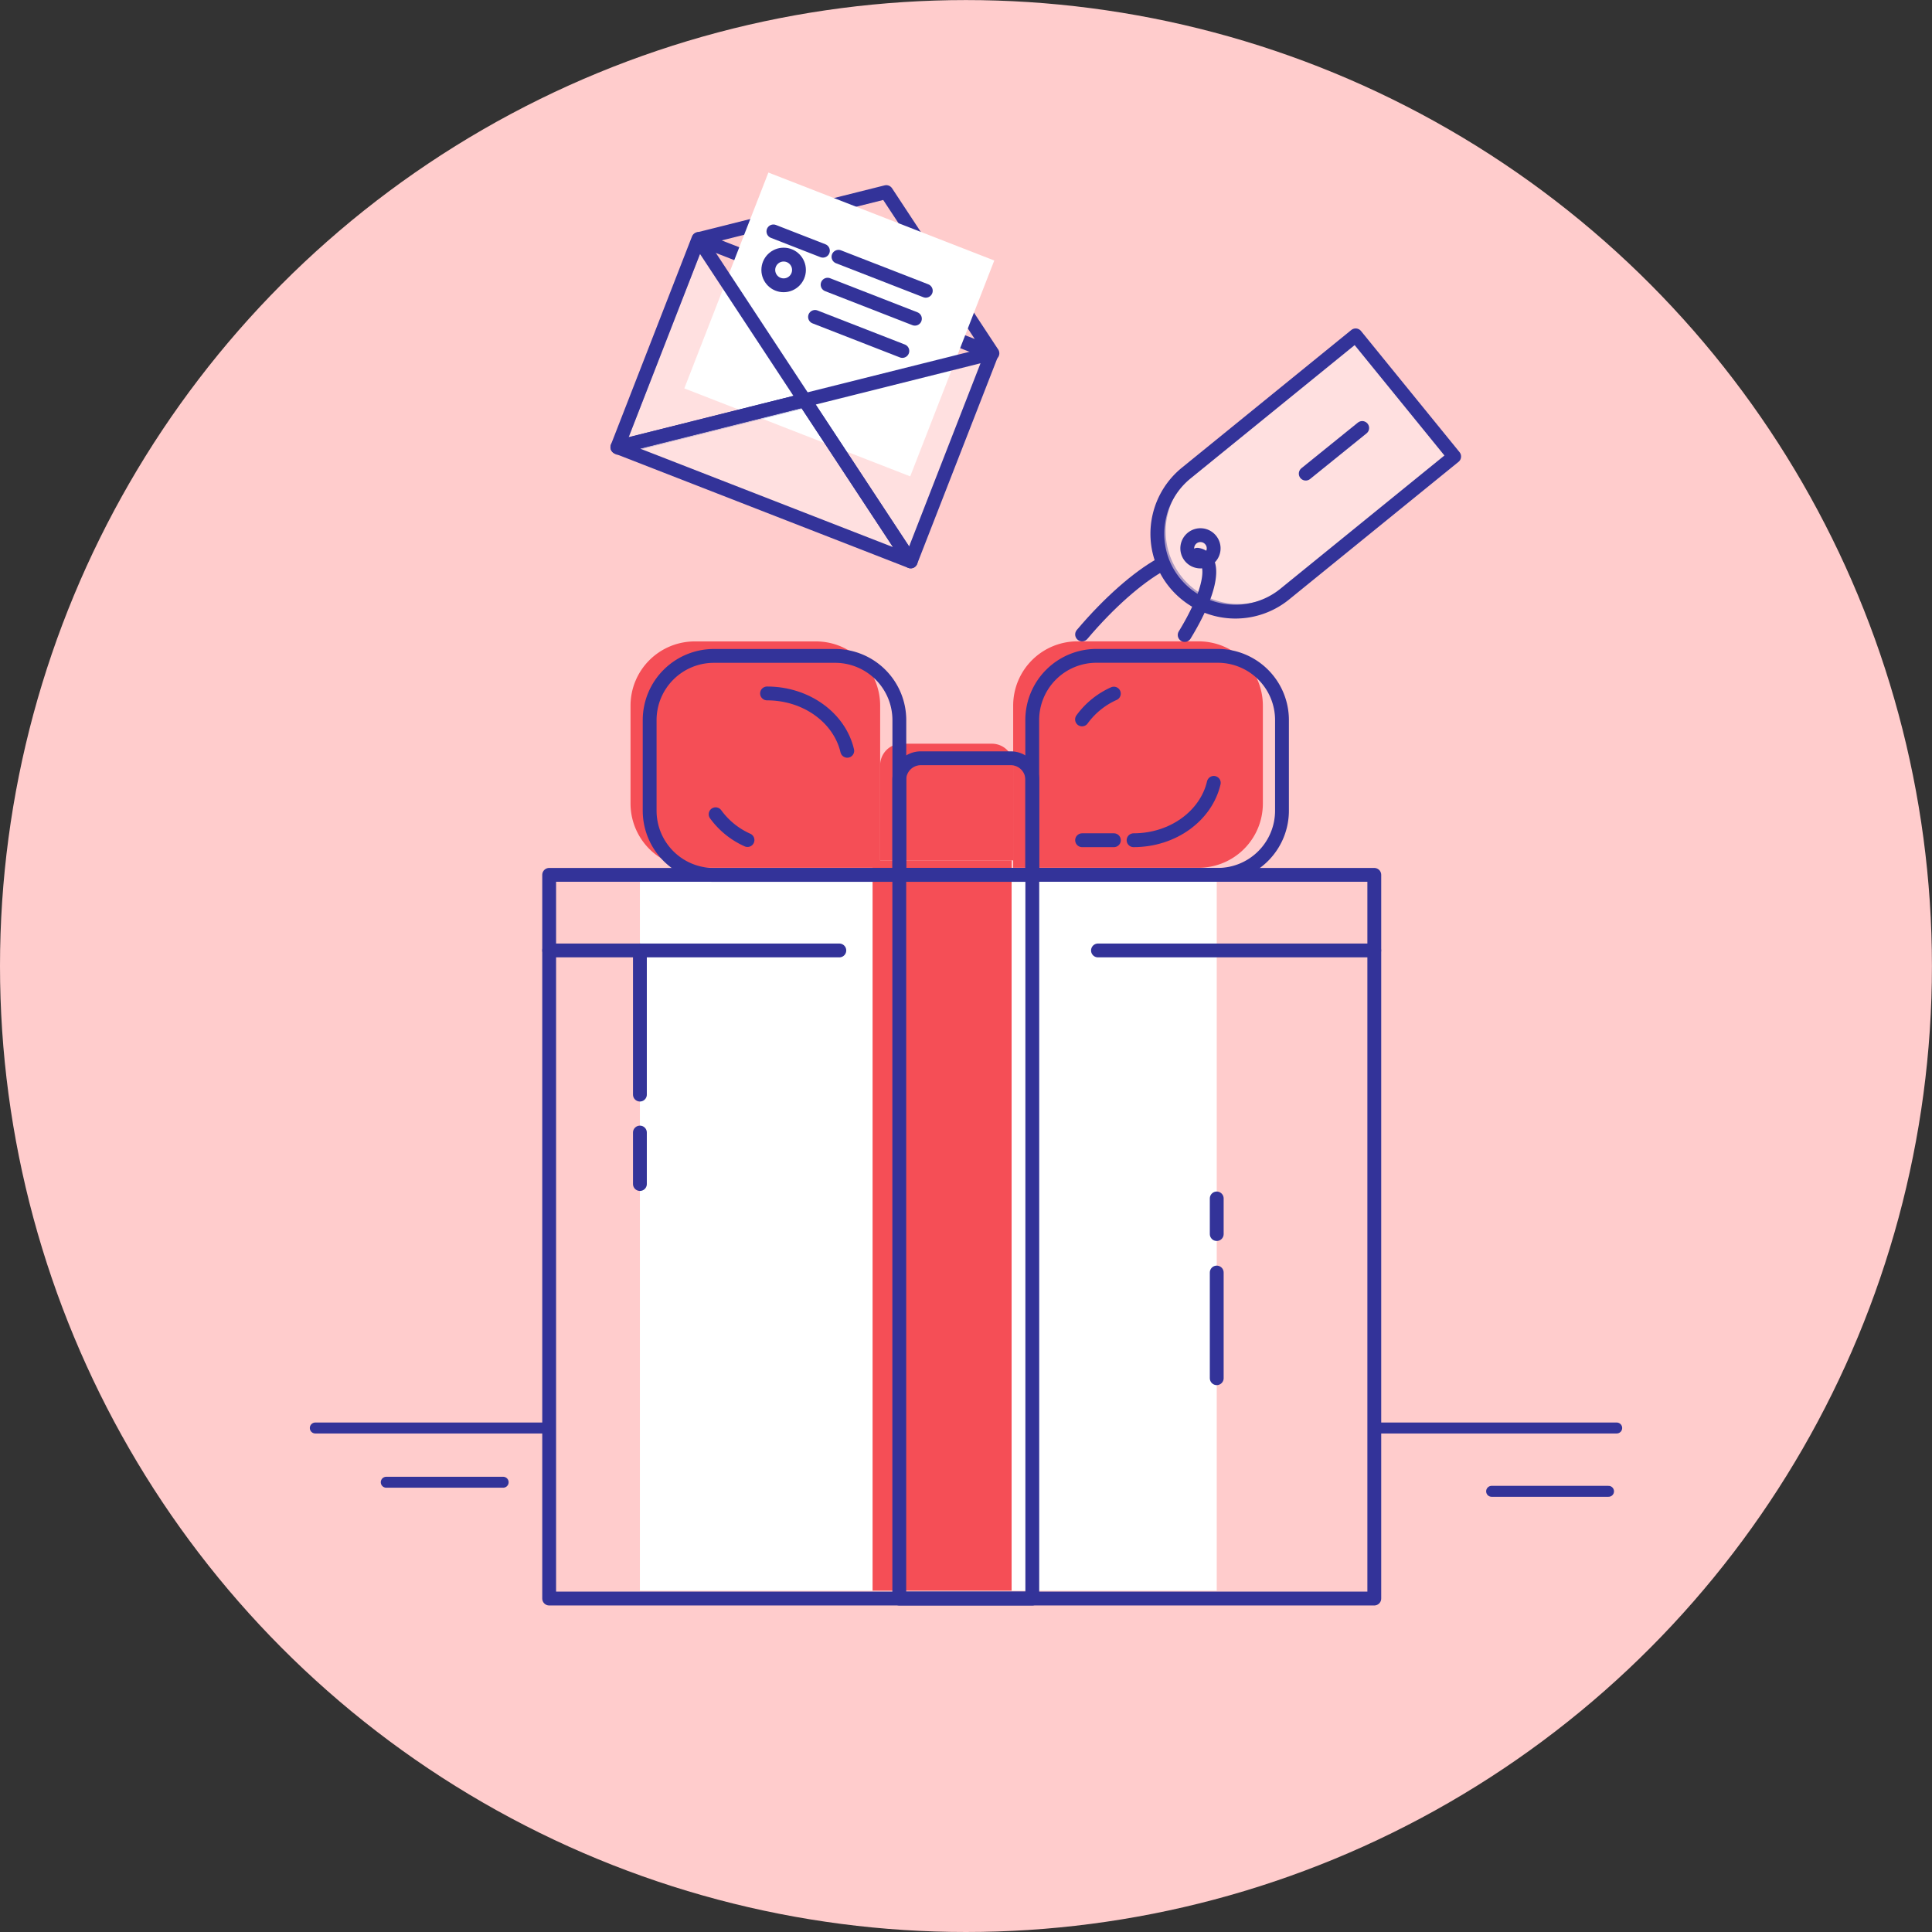 <svg id="Слой_1" data-name="Слой 1" xmlns="http://www.w3.org/2000/svg" viewBox="0 0 321.27 321.29">
  <rect x="0" y="0" width="321.27" height="321.29" fill="#333333" stroke="none"/>
  <defs>
    <style>
      .cls-1 {
        fill: #fcc;
      }

      .cls-2, .cls-6, .cls-7 {
        fill: #fff;
      }

      .cls-3 {
        fill: #f54e56;
      }

      .cls-4, .cls-5 {
        fill: none;
      }

      .cls-4, .cls-5, .cls-6, .cls-7 {
        stroke: #339;
        stroke-linecap: round;
        stroke-linejoin: round;
      }

      .cls-4 {
        stroke-width: 2.3px;
      }

      .cls-5 {
        stroke-width: 0.8px;
      }

      .cls-6, .cls-7 {
        stroke-width: 1.82px;
      }

      .cls-6 {
        opacity: 0.4;
      }
    </style>
  </defs>
  <title>Для 2 стр</title>
  <g>
    <circle class="cls-1" cx="160.63" cy="160.64" r="160.63"/>
    <g>
      <g>
        <rect class="cls-2" x="106.41" y="145.48" width="95.92" height="119.03"/>
        <rect class="cls-3" x="145.1" y="143.07" width="23.12" height="121.44"/>
        <path class="cls-3" d="M150,123.67h14.94a3.59,3.59,0,0,1,3.59,3.59v15.81a0,0,0,0,1,0,0H146.36a0,0,0,0,1,0,0V127.26A3.59,3.59,0,0,1,150,123.67Z"/>
        <path class="cls-3" d="M179.16,106.65h20.16A10.68,10.68,0,0,1,210,117.34v16.28a10.68,10.68,0,0,1-10.68,10.68H168.48a0,0,0,0,1,0,0v-27A10.68,10.68,0,0,1,179.16,106.65Z"/>
        <path class="cls-3" d="M104.84,106.65h30.84a10.68,10.68,0,0,1,10.68,10.68v16.28a10.68,10.68,0,0,1-10.68,10.68H115.53a10.68,10.68,0,0,1-10.68-10.68v-27a0,0,0,0,1,0,0Z" transform="translate(251.21 250.95) rotate(-180)"/>
        <rect class="cls-4" x="91.32" y="145.48" width="137.21" height="120.34"/>
        <line class="cls-4" x1="202.33" y1="211.61" x2="202.33" y2="229.18"/>
        <line class="cls-4" x1="202.33" y1="199.29" x2="202.33" y2="205.21"/>
        <path class="cls-4" d="M153.13,126.09h14.94a3.59,3.59,0,0,1,3.59,3.59v15.81a0,0,0,0,1,0,0H149.54a0,0,0,0,1,0,0V129.68A3.59,3.59,0,0,1,153.13,126.09Z"/>
        <path class="cls-4" d="M182.34,109.06h20.16a10.68,10.68,0,0,1,10.68,10.68V134.8a10.68,10.68,0,0,1-10.68,10.68H171.65a0,0,0,0,1,0,0V119.75A10.68,10.68,0,0,1,182.34,109.06Z"/>
        <path class="cls-4" d="M179.93,119.63a13.2,13.2,0,0,1,5.29-4.29"/>
        <line class="cls-4" x1="185.23" y1="139.72" x2="179.94" y2="139.72"/>
        <path class="cls-4" d="M201.84,130.18c-1.27,5.45-6.76,9.54-13.34,9.54"/>
        <path class="cls-4" d="M119,135.4a13.16,13.16,0,0,0,5.3,4.29"/>
        <path class="cls-4" d="M140.89,124.85c-1.27-5.45-6.76-9.54-13.34-9.54"/>
        <path class="cls-4" d="M108,109.06h30.84a10.68,10.68,0,0,1,10.68,10.68V134.8a10.68,10.68,0,0,1-10.68,10.68H118.7A10.68,10.68,0,0,1,108,134.8V109.06a0,0,0,0,1,0,0Z" transform="translate(257.55 254.55) rotate(-180)"/>
        <rect class="cls-4" x="149.54" y="145.48" width="22.12" height="120.34"/>
        <line class="cls-4" x1="106.41" y1="188.33" x2="106.41" y2="196.89"/>
        <line class="cls-4" x1="106.41" y1="158.05" x2="106.41" y2="182.02"/>
      </g>
      <g>
        <polygon class="cls-5" points="165.03 59.14 116.24 40.13 133.9 66.94 165.03 59.14"/>
        <polygon class="cls-4" points="165.03 58.75 116.24 39.74 147.38 31.94 165.03 58.75"/>
        <rect class="cls-2" x="119.41" y="34.7" width="40.31" height="38.52" transform="translate(29.1 -46.98) rotate(21.28)"/>
        <polygon class="cls-6" points="116.24 40.13 102.76 74.75 133.9 66.94 116.24 40.13"/>
        <polygon class="cls-6" points="102.66 74.36 151.44 93.36 133.79 66.55 102.66 74.36"/>
        <polygon class="cls-6" points="133.9 66.55 151.55 93.36 165.03 58.75 133.9 66.55"/>
        <polygon class="cls-4" points="116.14 39.74 102.66 74.36 133.79 66.55 116.14 39.74"/>
        <polygon class="cls-4" points="102.66 74.36 151.44 93.36 133.79 66.55 102.66 74.36"/>
        <polygon class="cls-4" points="133.79 66.55 151.44 93.36 164.93 58.75 133.79 66.55"/>
        <line class="cls-4" x1="128.61" y1="38.48" x2="136.84" y2="41.69"/>
        <line class="cls-4" x1="139.43" y1="42.7" x2="153.95" y2="48.35"/>
        <line class="cls-4" x1="137.62" y1="47.34" x2="152.14" y2="53"/>
        <line class="cls-4" x1="135.53" y1="52.7" x2="150.05" y2="58.36"/>
        <circle class="cls-4" cx="130.31" cy="44.89" r="2.55"/>
      </g>
      <g>
        <path class="cls-6" d="M197.24,78.68a13,13,0,0,0,16.38,20.15l28.19-22.9L225.43,55.77Z"/>
        <path class="cls-4" d="M193.56,94a12.72,12.72,0,0,0,1.8,2.92,13,13,0,0,0,18.26,1.89l28.19-22.9L225.43,55.77,197.24,78.68A13,13,0,0,0,193.56,94M201,92.88a2.19,2.19,0,1,1,.32-3.08A2.17,2.17,0,0,1,201,92.88Z"/>
        <line class="cls-4" x1="217.13" y1="78.76" x2="226.52" y2="71.17"/>
        <path class="cls-4" d="M199.11,92.25a2.21,2.21,0,0,1,1.12.49c1.94,1.64.5,6.75-3.23,12.85"/>
        <path class="cls-4" d="M179.94,105.5c4.51-5.34,9.27-9.46,13-11.56"/>
      </g>
      <line class="cls-4" x1="228.52" y1="158.05" x2="182.58" y2="158.05"/>
      <line class="cls-7" x1="228.52" y1="237.46" x2="268.84" y2="237.46"/>
      <line class="cls-7" x1="52.43" y1="237.46" x2="91.32" y2="237.46"/>
      <line class="cls-7" x1="64.23" y1="246.48" x2="83.67" y2="246.48"/>
      <line class="cls-7" x1="248.04" y1="247.99" x2="267.48" y2="247.99"/>
      <line class="cls-4" x1="139.57" y1="158.05" x2="91.32" y2="158.05"/>
    </g>
  </g>
</svg>
